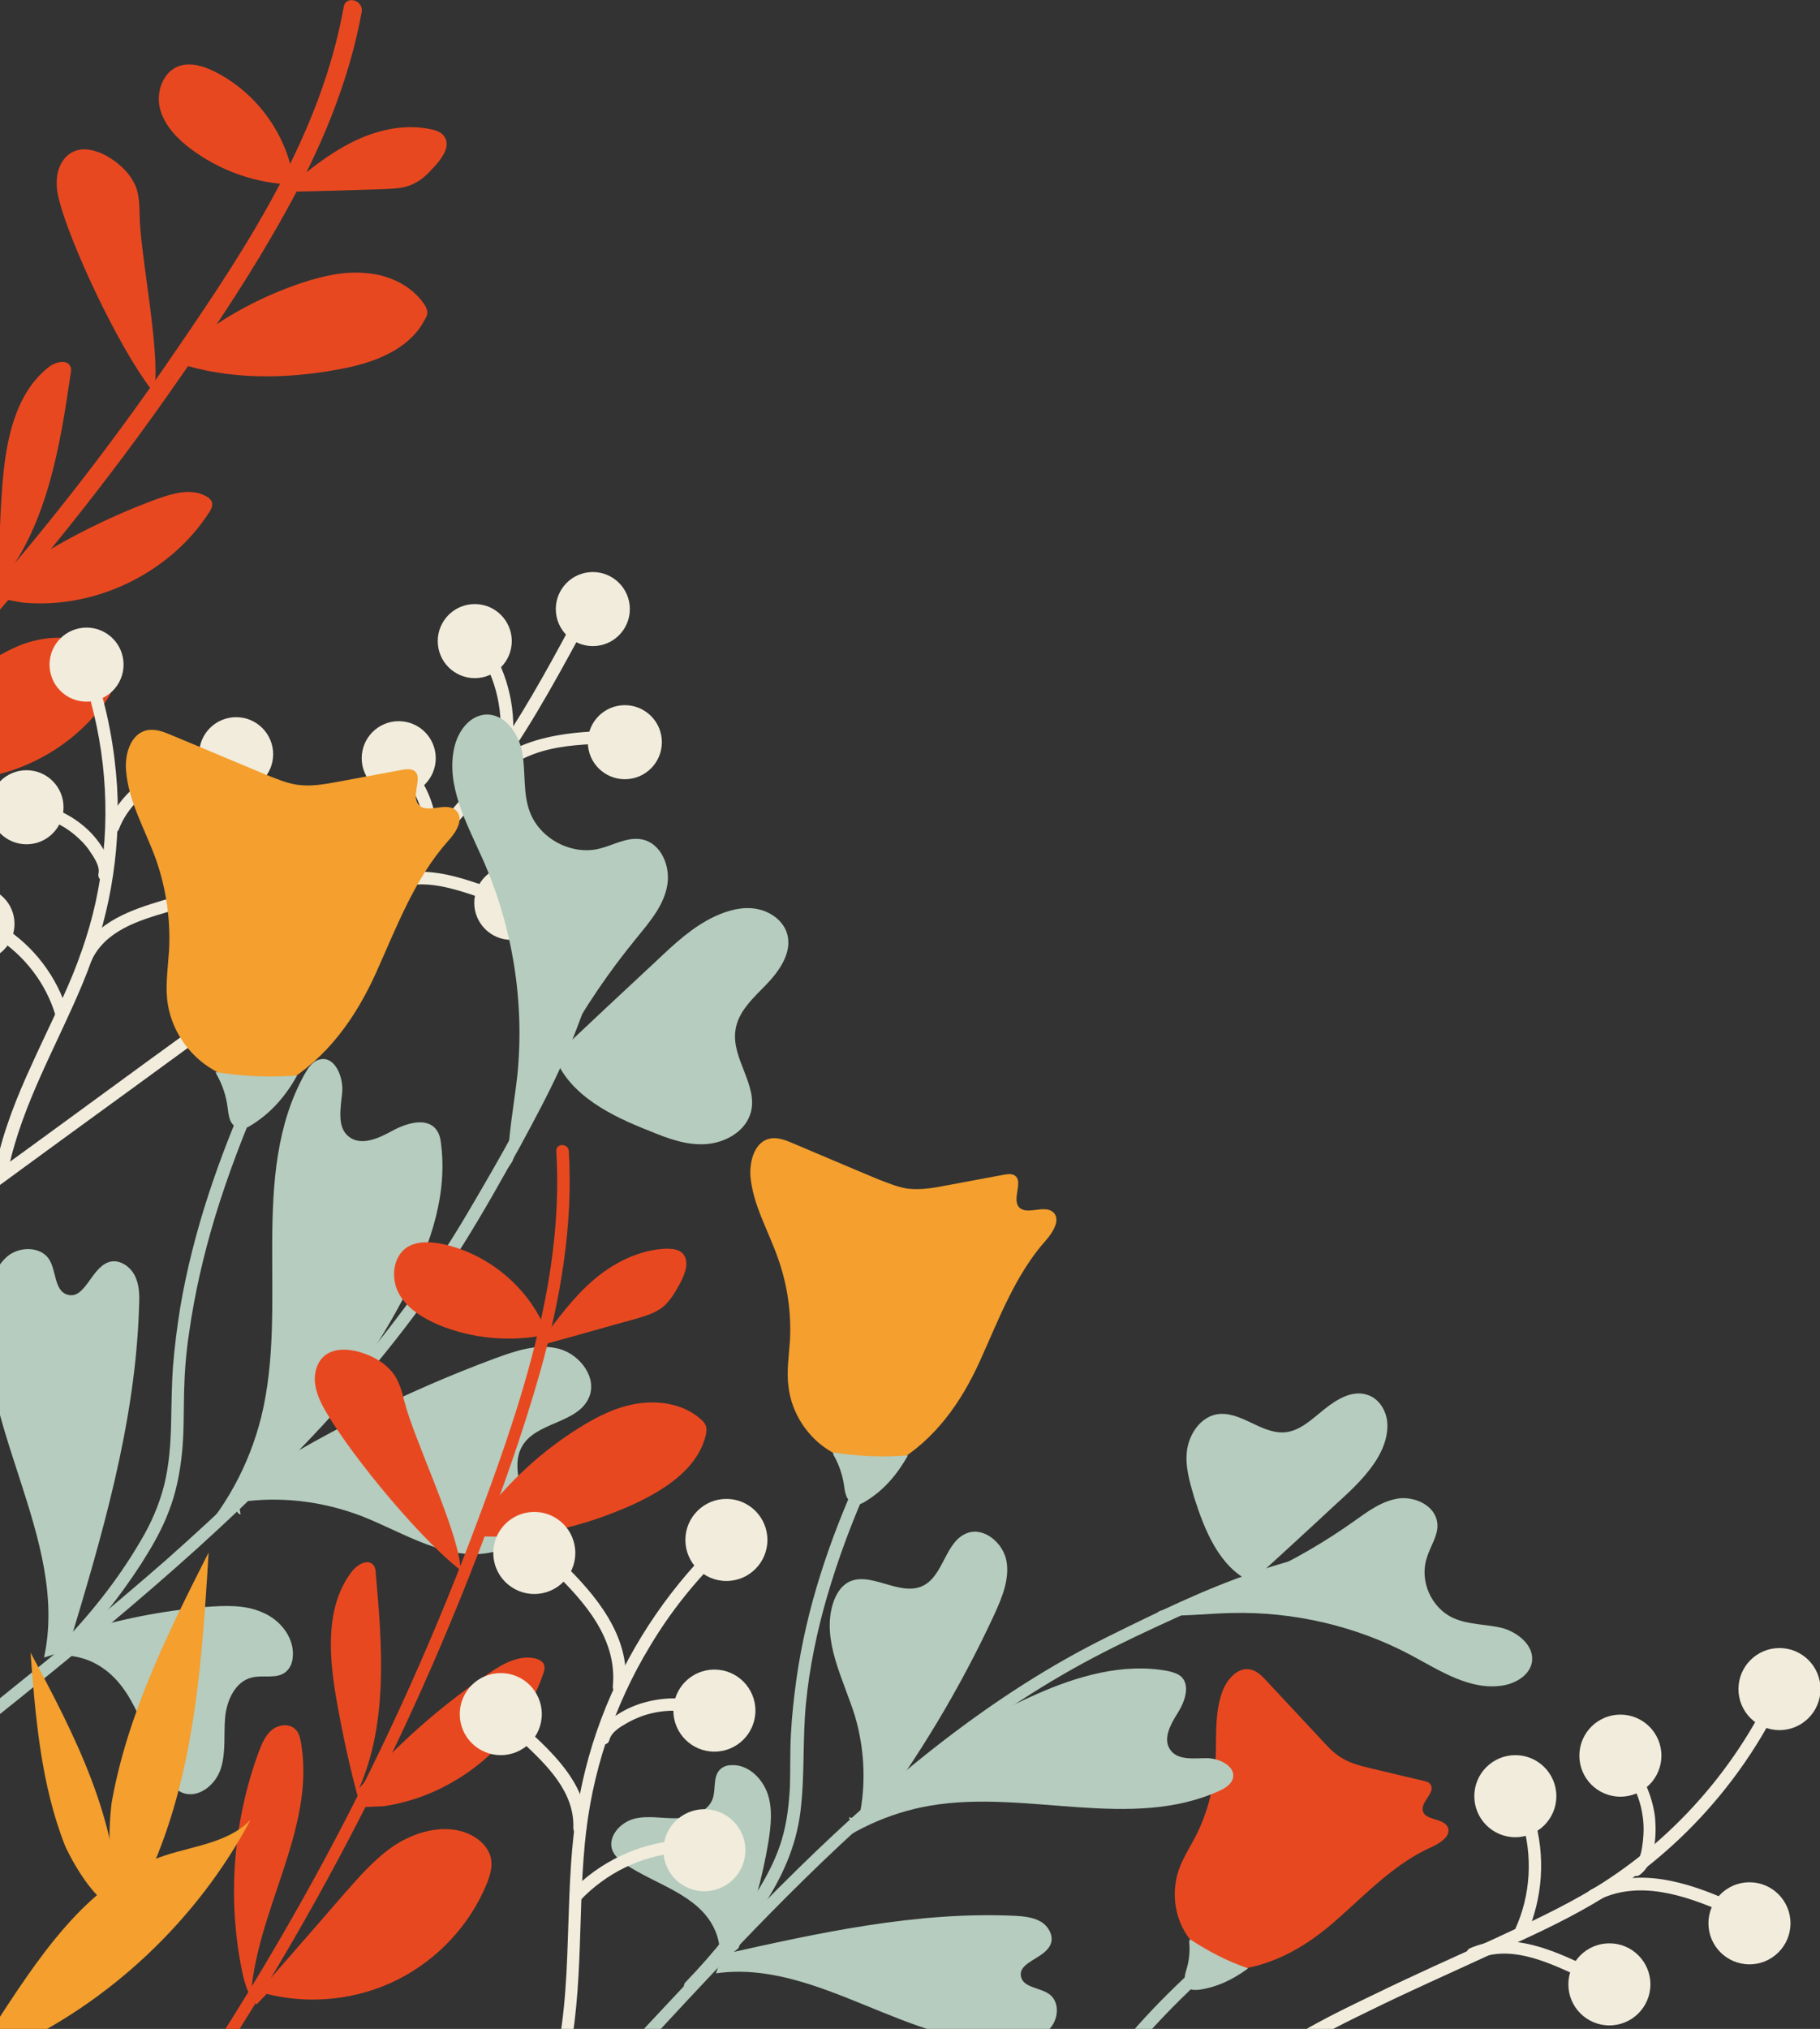 <?xml version="1.0" encoding="utf-8"?>
<!-- Generator: Adobe Illustrator 25.1.0, SVG Export Plug-In . SVG Version: 6.00 Build 0)  -->
<svg version="1.1" xmlns="http://www.w3.org/2000/svg" xmlns:xlink="http://www.w3.org/1999/xlink" x="0px" y="0px"
	 viewBox="0 0 363.8 405.4" style="enable-background:new 0 0 363.8 405.4;" xml:space="preserve">
<rect x="0" y="0" width="363.8" height="405.4" fill="#333333" stroke="none"/>
<style type="text/css">
	.st0{fill:#161413;}
	.st1{fill:#F1EADC;}
	.st2{fill:#EF7EB0;}
	.st3{fill:none;stroke:#FFFFFF;stroke-miterlimit:10;}
	.st4{fill:none;stroke:#FFFFFF;stroke-width:2;stroke-linecap:round;stroke-linejoin:round;}
	
		.st5{fill:none;stroke:#FFFFFF;stroke-width:2;stroke-linecap:round;stroke-linejoin:round;stroke-dasharray:5.3,5.3,5.3,5.3;}
	
		.st6{fill:none;stroke:#FFFFFF;stroke-width:2;stroke-linecap:round;stroke-linejoin:round;stroke-dasharray:5.3,5.3,5.3,5.3,5.3,5.3;}
	.st7{fill:#1C3B2A;}
	.st8{fill:#E84820;}
	
		.st9{fill:none;stroke:#FFFFFF;stroke-width:2;stroke-linecap:round;stroke-linejoin:round;stroke-dasharray:5.424,5.424,5.424,5.424;}
	
		.st10{fill:none;stroke:#FFFFFF;stroke-width:2;stroke-linecap:round;stroke-linejoin:round;stroke-dasharray:5.424,5.424,5.424,5.424,5.424,5.424;}
	.st11{fill:#F49F2E;}
	.st12{fill:#F1ECDC;}
	.st13{fill:#FFFFFF;}
	.st14{fill:#5577BA;}
	.st15{fill:#FFF5DC;}
	.st16{fill:none;}
	
		.st17{fill:none;stroke:#FFFFFF;stroke-width:2;stroke-linecap:round;stroke-linejoin:round;stroke-dasharray:5.406,5.406,5.406,5.406;}
	
		.st18{fill:none;stroke:#FFFFFF;stroke-width:2;stroke-linecap:round;stroke-linejoin:round;stroke-dasharray:5.406,5.406,5.406,5.406,5.406,5.406;}
	
		.st19{fill:none;stroke:#FFFFFF;stroke-width:2;stroke-linecap:round;stroke-linejoin:round;stroke-dasharray:4.583,4.583,4.583,4.583;}
	
		.st20{fill:none;stroke:#FFFFFF;stroke-width:2;stroke-linecap:round;stroke-linejoin:round;stroke-dasharray:4.583,4.583,4.583,4.583,4.583,4.583;}
	.st21{fill:#282521;}
	.st22{fill:#151313;}
	.st23{fill:#FDF4E8;}
	.st24{fill:#020203;}
	.st25{fill:#204232;}
	.st26{fill:#FDF4E8;stroke:#000000;stroke-miterlimit:10;}
	.st27{fill:none;stroke:#000000;stroke-width:0.25;stroke-miterlimit:10;}
	.st28{fill:#FDF4E8;stroke:#000000;stroke-width:0.25;stroke-miterlimit:10;}
	.st29{fill:#204730;}
	.st30{fill:#1F422B;}
	.st31{fill:#F1ECDC;stroke:#000000;stroke-width:2;stroke-miterlimit:10;}
	.st32{opacity:0.7;}
	.st33{opacity:0.6;}
	.st34{clip-path:url(#SVGID_32_);}
	.st35{fill:#B5CCBE;}
	.st36{clip-path:url(#SVGID_34_);}
	.st37{clip-path:url(#SVGID_38_);}
	.st38{clip-path:url(#SVGID_40_);}
</style>
<g id="Calque_1">
	<g>
		<defs>
			<rect id="SVGID_39_" y="0" width="363.8" height="405.4"/>
		</defs>
		<clipPath id="SVGID_2_">
			<use xlink:href="#SVGID_39_"  style="overflow:visible;"/>
		</clipPath>
		<g style="clip-path:url(#SVGID_2_);">
			<g>
				<g>
					<path class="st8" d="M-29.6,152.9c-1.3-2.1-1.3-4.7-1.2-7.1c0.6-14.8,5.4-29.5,13.7-41.8c1-1.4,2-2.9,3.6-3.6
						c1.6-0.7,3.7-0.5,4.6,0.9c0.6,0.9,0.5,2,0.5,3.1c-1.3,17.6-17.3,30.6-22.1,47.6c7.8-5.5,15.5-10.9,23.3-16.4
						c3.8-2.7,7.7-5.4,12.1-7c4.4-1.5,9.5-1.8,13.6,0.5c2.6,1.4,4.8,4.1,4.4,7.1c-0.2,1.6-1.1,3-2,4.3c-5.3,7.2-13.2,12.4-22,14.4
						c-8.7,2-18.1,0.7-26-3.6"/>
				</g>
				<g>
					<path class="st8" d="M31.6,79.5c-6.7-7.7-16.3-28-19.3-37.8c-0.6-2-1.2-4.2-0.9-6.3c0.2-2.1,1.4-4.3,3.3-5.1
						c2.1-1,4.7-0.2,6.7,0.9c2.6,1.5,4.9,3.7,5.9,6.5c0.5,1.7,0.6,3.4,0.6,5.2c0.1,7.8,4.1,26.9,3,34.6"/>
				</g>
				<g>
					<g>
						<path class="st8" d="M-39.7,163c18.9-17.7,36.6-36.7,52.8-56.9C21.2,96,29,85.6,36.3,75C43.7,64.5,50.8,53.7,57,42.5
							c7-12.5,12.7-25.9,15.3-40.1c0.4-2.4-3.2-3.4-3.6-1c-4.5,25.2-18.9,47.3-33.1,68C21.2,90.6,5.3,110.7-12,129.6
							c-9.7,10.6-19.9,20.9-30.4,30.7C-44.1,162-41.5,164.6-39.7,163L-39.7,163z"/>
					</g>
				</g>
				<g>
					<path class="st8" d="M38.7,68.1c6.5-5.1,13.9-9,21.7-11.6c4.2-1.4,8.7-2.4,13.1-1.9c4.4,0.4,8.8,2.5,11.3,6.2
						c0.3,0.4,0.5,0.9,0.6,1.4c0.1,0.6-0.2,1.2-0.5,1.7c-3.2,6.1-10.4,8.7-17.2,9.9c-10.7,2-21.9,2.1-32.3-1.3"/>
				</g>
				<g>
					<path class="st8" d="M57.3,37.7c4.1-3.5,8.3-6.9,13.1-9.3c4.8-2.4,10.3-3.7,15.6-2.6c1.1,0.2,2.3,0.6,2.9,1.6
						c1.1,1.8-0.4,4-1.8,5.6c-1.3,1.4-2.6,2.9-4.4,3.7c-1.9,1-4.2,1-6.3,1.1c-6.1,0.2-12.2,0.4-18.2,0.5"/>
				</g>
				<g>
					<path class="st8" d="M58.4,34.4c-1.8-8.6-7.7-16.2-15.5-20.1c-2.2-1.1-4.8-1.9-7.1-1.1c-3.2,1.1-4.7,5.2-3.8,8.6
						c0.9,3.3,3.4,5.9,6.2,8c5.9,4.4,13.1,6.9,20.5,7.1"/>
				</g>
				<g>
					<path class="st8" d="M0,119.6c-0.3-7.7-0.1-15.3,0.5-23C1.2,88,3,78.6,9.8,73.3c1.3-1,3.7-1.6,4.3,0c0.2,0.5,0.1,1,0,1.5
						C12,89.2,9.5,104.3,0.7,115.8c9.5-6.7,19.8-12.1,30.7-16.1c3.1-1.1,6.7-2.2,9.7-0.6c0.6,0.3,1.2,0.8,1.3,1.4
						c0.1,0.7-0.2,1.3-0.6,1.9C34,114.5,19,121.8,4.5,120.4"/>
				</g>
			</g>
			<g>
				<g>
					<path class="st12" d="M-1,237.5c18.1-13.3,36.4-26.4,54.4-39.8c16.1-11.9,31.8-24.6,44-40.6c7.3-9.5,13.1-20.1,18.8-30.6
						c0.8-1.4-1.4-2.7-2.2-1.3c-5,9.3-10.1,18.5-16.2,27.1c-5.8,8.2-12.7,15.6-20.1,22.4c-15.2,14-32.4,25.8-49.1,38
						c-10.3,7.5-20.6,15.1-31,22.6C-3.6,236.3-2.3,238.5-1,237.5L-1,237.5z"/>
				</g>
			</g>
			<g>
				<g>
					<path class="st12" d="M1.7,233.5c2.8-13,9.6-24.5,14.7-36.7c5.3-12.6,7.8-26,7-39.7c-0.5-7.6-1.9-15.2-4.3-22.4
						c-0.5-1.5-2.9-0.9-2.4,0.7c4.3,12.8,5.5,26.7,3.3,40.1c-1,6.6-2.9,12.9-5.4,19.1c-2.5,6.1-5.5,12-8.2,18
						c-3,6.5-5.7,13.2-7.2,20.3C-1.1,234.4,1.3,235,1.7,233.5L1.7,233.5z"/>
				</g>
			</g>
			<g>
				<g>
					<path class="st12" d="M13.5,202.2c-2.1-7.1-6.8-13.2-13-17.1c-1.4-0.9-2.6,1.3-1.3,2.2c5.7,3.6,10,9.2,11.9,15.6
						C11.6,204.4,14,203.7,13.5,202.2L13.5,202.2z"/>
				</g>
			</g>
			<g>
				<g>
					<path class="st12" d="M18.3,191.9c2.8-6,9.5-8,15.3-9.7c1.5-0.4,0.9-2.9-0.7-2.4c-6.4,1.9-13.8,4.3-16.8,10.9
						C15.4,192.1,17.6,193.4,18.3,191.9L18.3,191.9z"/>
				</g>
			</g>
			<g>
				<g>
					<path class="st12" d="M23.8,165.6c3-7.7,11.4-11.1,18.8-13.3c1.5-0.5,0.9-2.9-0.7-2.4c-8.3,2.5-17.1,6.4-20.5,15
						C20.9,166.4,23.3,167.1,23.8,165.6L23.8,165.6z"/>
				</g>
			</g>
			<g>
				<g>
					<path class="st12" d="M22.1,175.2c0.5-2.1-0.5-4.1-1.6-5.8c-1-1.6-2.2-3-3.6-4.2c-2.8-2.4-6.3-4.1-10-4.6c0,0.8,0,1.6,0,2.4
						c0.3-0.1,0.5-0.2,0.8-0.3c0.6-0.3,1.1-0.8,0.9-1.5c-0.2-0.6-0.9-1.1-1.5-0.9c-0.3,0.1-0.5,0.2-0.8,0.3
						c-0.5,0.2-0.9,0.6-0.9,1.2c0,0.5,0.4,1.1,0.9,1.2c3.1,0.4,6.1,1.7,8.5,3.7c1.2,1,2.3,2.1,3.1,3.3c0.8,1.2,2.1,3,1.8,4.5
						C19.3,176.1,21.7,176.8,22.1,175.2L22.1,175.2z"/>
				</g>
			</g>
			<circle class="st12" cx="-4.5" cy="184.6" r="7.4"/>
			<g>
				<g>
					<path class="st12" d="M101.8,152.3c1.7-7.2,0.7-14.8-2.8-21.4c-0.8-1.4-2.9-0.2-2.2,1.3c3.2,5.9,4.1,12.9,2.5,19.4
						C99,153.2,101.4,153.9,101.8,152.3L101.8,152.3z"/>
				</g>
			</g>
			<circle class="st12" cx="94.9" cy="128.1" r="7.4"/>
			<g>
				<g>
					<path class="st12" d="M77.8,178.3c5.7-3.2,12.4-0.9,18.1,1c1.5,0.5,2.2-1.9,0.7-2.4c-6.4-2.2-13.7-4.4-20-0.8
						C75.2,176.9,76.4,179.1,77.8,178.3L77.8,178.3z"/>
				</g>
			</g>
			<circle class="st12" cx="102.2" cy="180.4" r="7.4"/>
			<circle class="st12" cx="5.3" cy="161.3" r="7.4"/>
			<g>
				<g>
					<path class="st12" d="M84.5,171.9c5.4-6,1.4-14.9-3.3-20.1c-0.4,0.7-0.8,1.4-1.2,2.1c0.3,0.1,0.5,0.2,0.8,0.3
						c1.5,0.5,2.2-1.9,0.7-2.4c-0.3-0.1-0.5-0.2-0.8-0.3c-1.3-0.4-2,1.2-1.2,2.1c3.6,4.1,7.6,11.7,3.3,16.6
						C81.6,171.4,83.4,173.1,84.5,171.9L84.5,171.9z"/>
				</g>
			</g>
			<circle class="st12" cx="79.7" cy="151.5" r="7.4"/>
			<circle class="st12" cx="47.2" cy="150.7" r="7.4"/>
			<g>
				<g>
					<path class="st12" d="M97.4,157.1c2.2-3,5.8-5.1,9.2-6.4c4.3-1.6,8.8-1.9,13.4-2.1c1.6-0.1,1.6-2.6,0-2.5c-9,0.3-19,2-24.7,9.7
						C94.3,157.1,96.5,158.4,97.4,157.1L97.4,157.1z"/>
				</g>
			</g>
			<circle class="st12" cx="124.9" cy="148.3" r="7.4"/>
			<circle class="st12" cx="17.3" cy="132.8" r="7.4"/>
			<circle class="st12" cx="118.5" cy="121.7" r="7.4"/>
			<g>
				<path class="st11" d="M56.8,216.5c8.6-5.1,14.3-13.1,18.4-22.2c4.1-9.1,7.7-18.8,14.4-26.3c1.6-1.7,3.3-4.5,1.5-6.1
					c-2-1.8-5.9,0.9-7.5-1.2c-1.5-2,1.2-5.7-1-6.8c-0.6-0.3-1.4-0.2-2.1-0.1c-4.3,0.8-8.6,1.6-12.9,2.4c-2.7,0.5-5.5,1-8.2,0.6
					c-2.1-0.3-4.2-1.2-6.2-2c-6.3-2.6-12.6-5.3-18.9-7.9c-1.6-0.7-3.2-1.3-4.9-1c-3.3,0.7-4.5,4.8-4.2,8.1c0.5,6.3,3.9,11.9,6,17.8
					c2,5.7,2.9,11.9,2.6,17.9c-0.2,3.3-0.7,6.6-0.4,9.9c0.6,5.9,4.2,11.3,9.3,14.2s4,4.9,9.3,2.4"/>
			</g>
			<g>
				<g>
					<path class="st35" d="M13.1,331.3c5.6-5.7,10.7-12,15.1-18.8c2.1-3.3,4.1-6.7,5.5-10.4c1.5-3.8,2.3-7.9,2.7-12
						c0.4-4,0.3-8.1,0.4-12.1c0.1-3.9,0.4-7.8,1-11.7c1.1-7.8,2.9-15.6,5.2-23.2c2.6-8.5,5.8-16.9,9.4-25c0.7-1.5-1.5-2.7-2.2-1.3
						C43.8,231.1,38.6,246,36,261.4c-0.6,3.8-1.1,7.6-1.4,11.4c-0.3,3.9-0.3,7.8-0.4,11.7c-0.1,4.1-0.4,8.3-1.4,12.3
						c-1,3.9-2.6,7.6-4.7,11.1c-4.6,7.9-10.4,15.1-16.7,21.5C10.2,330.7,12,332.4,13.1,331.3L13.1,331.3z"/>
				</g>
			</g>
			<g>
				<g>
					<path class="st35" d="M-5.4,346.8c12.2-9.7,24.3-19.5,36.1-29.7c11.8-10.2,23.1-20.8,33.7-32.2c10.4-11.3,20.1-23.4,28.3-36.4
						c4-6.4,7.7-13,11.3-19.5c2.7-5,5.4-10,7.8-15.2c4.9-10.6,8.2-21.8,11.4-33.1c0.5-1.9,1.1-3.8,1.6-5.7c0.4-1.6-2-2.2-2.4-0.7
						c-3.3,11.8-6.5,23.7-11.4,35c-4.9,11.4-11.2,22.3-17.5,33c-7.8,13.3-17.2,25.6-27.4,37.1c-10.3,11.5-21.4,22.1-32.9,32.3
						C21.4,322,9.4,331.8-2.7,341.5c-1.5,1.2-3,2.4-4.5,3.6C-8.5,346.1-6.7,347.8-5.4,346.8L-5.4,346.8z"/>
				</g>
			</g>
			<g>
				<path class="st35" d="M8.8,331.2c5.2-23.9-14.4-47.4-11.2-71.6c0.4-3.1,1.4-6.4,3.8-8.5s6.7-2.1,8.4,0.5c1.5,2.3,1,6.3,3.7,7.1
					c3.5,1,4.7-5.3,8.2-6.5c2-0.7,4.2,0.7,5.2,2.6c1,1.9,1,4.1,0.9,6.2c-0.7,23.5-7.5,46.2-14.3,68.7"/>
			</g>
			<g>
				<path class="st35" d="M38,308.9c6.9-7.1,11.8-16.1,14.2-25.7c5.6-22.6-2.6-48.2,8.7-68.6c0.7-1.2,1.6-2.6,3-2.9
					c3-0.8,4.8,3.5,4.5,6.6c-0.3,3.1-1.1,6.9,1.3,8.8c2.5,2,6.1,0.3,8.8-1.2c2.8-1.5,6.8-2.7,8.7-0.2c0.7,0.9,0.9,2.1,1,3.2
					c1.3,10.8-2.8,21.5-7.9,31.1c-6,11.3-13.7,21.8-22.7,31"/>
			</g>
			<g>
				<path class="st35" d="M101.5,233.4c0-6.2,1.2-12.3,1.9-18.4c1.5-14.7-0.9-29.8-6.9-43.3c-3.2-7.2-7.4-14.7-5.7-22.3
					c0.7-3.1,2.8-6.2,6-6.6c4-0.4,6.9,3.7,7.6,7.6s0.1,8.1,1.5,11.8c2,5.4,8.3,8.7,13.8,7.4c2.9-0.7,5.6-2.4,8.5-1.9
					c4,0.7,6,5.6,5.1,9.6c-0.8,3.9-3.6,7.1-6.2,10.3c-10.8,13.2-19.2,28.3-24.7,44.5"/>
			</g>
			<g>
				<path class="st35" d="M110.6,211.3c6.8-6.4,13.6-12.8,20.5-19.2c3.6-3.4,7.3-6.9,11.8-9c2.6-1.2,5.5-2,8.3-1.5s5.5,2.4,6.2,5.2
					c0.9,3.6-1.6,7.2-4.2,9.9c-2.6,2.7-5.7,5.4-6.2,9.2c-0.8,5.6,4.5,10.9,3.1,16.3c-1,3.8-5,6.1-8.9,6.4c-3.9,0.3-7.7-1.1-11.3-2.6
					c-7.7-3-16-7.1-19-14.8"/>
			</g>
			<g>
				<path class="st35" d="M15.1,326.3c8.4-2.7,17.1-4.4,25.9-5.2c3.9-0.3,8-0.5,11.5,1.1c3.6,1.5,6.5,5.2,6,9.1
					c-0.1,1-0.5,2-1.3,2.7c-1.8,1.6-4.6,0.6-6.9,1.2c-3.3,0.8-5,4.6-5.3,8c-0.3,3.4,0.2,7-0.9,10.3s-4.7,6.1-7.9,4.6
					c-1.4-0.7-2.3-2-3.1-3.3c-4.3-7.7-5.9-17.7-13.5-22.1c-2.5-1.5-5.5-2.1-8.3-1.9"/>
			</g>
			<g>
				<path class="st35" d="M43.3,214.7c1.2,2.1,1.9,4.3,2.2,6.6c0.1,0.8,0.2,1.7,0.5,2.5c0.3,0.8,1.1,1.6,1.9,1.7
					c0.8,0.2,1.5-0.2,2.2-0.6c4.1-2.5,7-5.9,9.3-10c-5.5,0.4-10.7,0.2-16.3-0.7"/>
			</g>
			<g>
				<path class="st35" d="M47.2,297.4c16.3-10.5,33.7-19.3,51.8-26c4.1-1.5,8.5-3,12.7-1.9c4.2,1.1,7.8,5.8,6,9.8
					c-2.3,5.2-10.7,4.8-13.4,9.8c-3,5.4,3,13-0.6,18c-1.2,1.6-3.1,2.5-5.1,3c-9.1,2.1-17.7-3.8-26.4-7.2c-7.1-2.7-14.8-3.8-22.4-3
					c-0.8,0.1-1.6,0.2-2.2,0.8s-0.3,1.8,0.5,1.9"/>
			</g>
			<g>
				<path class="st11" d="M179,292.3c7.9-4.7,13.1-12,16.9-20.4c3.8-8.4,7.1-17.3,13.2-24.1c1.4-1.6,3-4.2,1.4-5.6
					c-1.8-1.6-5.4,0.8-6.9-1.1c-1.3-1.8,1.1-5.2-0.9-6.3c-0.6-0.3-1.3-0.2-1.9-0.1c-3.9,0.7-7.9,1.5-11.8,2.2
					c-2.5,0.5-5.1,0.9-7.6,0.6c-2-0.3-3.8-1.1-5.7-1.8c-5.8-2.4-11.6-4.9-17.3-7.3c-1.4-0.6-3-1.2-4.5-0.9c-3,0.6-4.1,4.4-3.9,7.5
					c0.5,5.8,3.6,10.9,5.5,16.4c1.9,5.3,2.7,10.9,2.4,16.5c-0.2,3-0.7,6.1-0.3,9.1c0.6,5.4,3.9,10.4,8.6,13.1s3.6,4.5,8.5,2.2"/>
			</g>
			<g>
				<g>
					<path class="st35" d="M138.9,397.8c4.9-5,9.4-10.5,13.3-16.4c4-6,6.9-12.2,7.8-19.4c0.9-7.2,0.4-14.4,1.1-21.6
						c0.7-7.2,2.2-14.4,4.2-21.3c2.3-7.9,5.2-15.6,8.6-23.1c0.7-1.5-1.5-2.7-2.2-1.3c-5.9,13-10.5,26.6-12.5,40.8
						c-0.5,3.6-0.9,7.2-1.1,10.9c-0.2,3.5-0.1,7.1-0.2,10.6c-0.2,3.6-0.6,7.1-1.6,10.5c-1,3.4-2.6,6.6-4.4,9.6
						c-4.2,6.9-9.3,13.2-14.9,19C136,397.2,137.8,399,138.9,397.8L138.9,397.8z"/>
				</g>
			</g>
			<g>
				<path class="st35" d="M166.6,290.7c1.1,1.9,1.8,4,2.1,6c0.1,0.8,0.2,1.5,0.5,2.3c0.3,0.7,1,1.4,1.8,1.6c0.7,0.1,1.4-0.2,2-0.6
					c3.8-2.3,6.4-5.5,8.5-9.2c-5,0.4-9.8,0.2-15-0.6"/>
			</g>
			<g>
				<path class="st8" d="M246.9,393.6c7.9-0.9,14.6-4.9,20.5-10.2c6-5.3,11.6-11.2,18.9-14.4c1.7-0.8,3.8-2.2,3.1-3.9
					c-0.9-1.9-4.6-1.3-5-3.3c-0.4-1.9,2.7-3.7,1.5-5.3c-0.3-0.4-0.9-0.6-1.5-0.7c-3.4-0.8-6.8-1.6-10.1-2.4c-2.1-0.5-4.3-1-6.2-2.2
					c-1.5-0.9-2.7-2.2-3.8-3.4c-3.7-4-7.4-7.9-11.1-11.9c-0.9-1-1.9-2-3.2-2.3c-2.6-0.6-4.8,2-5.7,4.5c-1.7,4.7-1,9.9-1.4,14.9
					c-0.4,4.8-1.7,9.6-3.9,13.9c-1.2,2.3-2.7,4.6-3.5,7.1c-1.4,4.5-0.6,9.6,2.2,13.3s1.3,4.8,6,4.7"/>
			</g>
			<g>
				<g>
					<path class="st35" d="M178.1,462.3c6.2-2.4,12.1-5.5,17.6-9.1c5.3-3.5,9.6-7.7,12.7-13.3c3-5.3,5.1-11,8.3-16.3
						c3.1-5.2,6.7-10.2,10.6-14.8c4.5-5.3,9.4-10.2,14.5-14.8c1.2-1.1-0.6-2.8-1.8-1.8c-8.9,8-17.1,16.8-23.6,26.9
						c-3.3,5.1-5.8,10.6-8.5,16.1c-2.7,5.6-6.2,10.5-11.3,14.2c-5.9,4.3-12.6,7.8-19.4,10.5C176,460.5,176.6,462.9,178.1,462.3
						L178.1,462.3z"/>
				</g>
			</g>
			<g>
				<path class="st35" d="M237.7,387.9c0.2,1.9,0,3.8-0.5,5.5c-0.2,0.6-0.4,1.3-0.4,2c0,0.7,0.3,1.5,0.9,1.9
					c0.5,0.4,1.2,0.3,1.8,0.3c3.8-0.5,7-2.1,10-4.3c-4.1-1.4-7.8-3.3-11.6-5.8"/>
			</g>
			<g>
				<g>
					<path class="st35" d="M130.7,406.9c17.6-19,35.4-38.1,55.7-54.3c10.1-8.1,20.8-15.4,32.2-21.4c5.5-2.9,11.1-5.5,16.8-8.1
						c4.4-2,8.7-3.9,13.2-5.6c10.6-3.9,21.8-6.2,32.9-8.4c1.6-0.3,0.9-2.7-0.7-2.4c-10.2,2-20.4,4.1-30.2,7.5
						c-10,3.4-19.6,8.1-29.1,12.8c-23.3,11.5-43.5,28.3-62,46.4c-10.5,10.3-20.6,21.1-30.6,31.8C127.8,406.3,129.6,408,130.7,406.9
						L130.7,406.9z"/>
				</g>
			</g>
			<g>
				<path class="st35" d="M143.1,394.3c20.3-2.9,38.8,15,59.3,13.8c2.7-0.2,5.5-0.7,7.3-2.6c1.9-1.9,2.2-5.4,0.1-7
					c-1.9-1.4-5.2-1.3-5.7-3.5c-0.7-3,4.7-3.6,5.9-6.5c0.7-1.6-0.4-3.6-1.9-4.5c-1.5-0.9-3.4-1.1-5.2-1.2
					c-19.7-0.9-39.2,3.4-58.4,7.7"/>
			</g>
			<g>
				<path class="st35" d="M163.5,371.1c6.4-5.3,14.2-8.9,22.4-10.3c19.2-3.3,40.2,5.1,57.9-3c1.1-0.5,2.2-1.2,2.6-2.3
					c0.8-2.5-2.6-4.2-5.2-4.2s-5.8,0.5-7.3-1.7c-1.5-2.2,0.1-5.1,1.5-7.3c1.4-2.2,2.6-5.5,0.7-7.3c-0.7-0.6-1.7-0.9-2.6-1.1
					c-8.9-1.7-18.2,1-26.5,4.7c-9.9,4.4-19.1,10.1-27.4,17"/>
			</g>
			<g>
				<path class="st35" d="M230.7,322.7c5.2,0.4,10.3-0.3,15.5-0.4c12.4-0.3,24.9,2.6,35.8,8.4c5.8,3.1,11.8,7.1,18.3,6.1
					c2.6-0.4,5.4-2,5.9-4.6c0.6-3.3-2.7-6-5.9-6.9c-3.2-0.8-6.7-0.6-9.8-2c-4.4-2-6.8-7.4-5.3-12c0.7-2.4,2.4-4.6,2.1-7
					c-0.4-3.4-4.3-5.3-7.7-4.9c-3.4,0.5-6.2,2.6-9,4.6c-11.7,8.3-24.9,14.4-38.8,17.9"/>
			</g>
			<g>
				<path class="st35" d="M249.8,316.4c5.8-5.3,11.6-10.6,17.4-16c3.1-2.8,6.2-5.7,8.3-9.3c1.2-2.1,2-4.5,1.8-6.9
					c-0.2-2.4-1.7-4.8-4-5.5c-3-1-6.1,0.9-8.6,2.9s-4.9,4.4-8,4.6c-4.7,0.3-8.8-4.4-13.5-3.6c-3.2,0.6-5.4,3.8-5.9,7
					c-0.5,3.2,0.5,6.5,1.4,9.6c2.1,6.6,5,13.8,11.2,16.8"/>
			</g>
			<g>
				<path class="st35" d="M147.6,389.3c2.8-6.9,4.8-14,6-21.3c0.5-3.2,0.9-6.6-0.2-9.7c-1.1-3.1-4-5.8-7.2-5.6
					c-0.9,0-1.7,0.3-2.3,0.9c-1.4,1.4-0.8,3.8-1.4,5.7c-0.9,2.7-4.2,3.9-7.1,4s-5.8-0.6-8.6,0.1c-2.8,0.7-5.4,3.6-4.4,6.3
					c0.5,1.2,1.5,2.1,2.6,2.8c6.1,4.1,14.4,6,17.7,12.7c1.1,2.2,1.4,4.7,1.1,7.1"/>
			</g>
			<g>
				<path class="st35" d="M173.8,364.2c9.8-13,18.2-27,25-41.7c1.5-3.3,3-6.9,2.4-10.5c-0.6-3.6-4.4-6.9-7.8-5.7
					c-4.5,1.6-4.7,8.6-9,10.6c-4.7,2.2-10.7-3.3-15.1-0.6c-1.4,0.9-2.3,2.5-2.8,4.1c-2.3,7.4,2.1,15.1,4.4,22.5
					c1.8,6.1,2.2,12.7,1.1,18.9c-0.1,0.7-0.3,1.4-0.8,1.8s-1.5,0.1-1.5-0.5"/>
			</g>
			<g>
				<g>
					<path class="st8" d="M51.3,400.5c-1.7-1.7-2.4-4.2-2.9-6.6c-3-14.5-1.8-29.9,3.3-43.8c0.6-1.6,1.3-3.3,2.6-4.4
						c1.3-1.1,3.5-1.4,4.7-0.2c0.8,0.7,1,1.8,1.2,2.9c2.9,17.4-9.4,33.9-10.1,51.5c6.2-7.2,12.5-14.3,18.7-21.5
						c3.1-3.5,6.2-7.1,10.1-9.7c3.9-2.5,8.8-4,13.3-2.8c2.9,0.8,5.6,2.9,6,5.8c0.2,1.6-0.3,3.2-0.9,4.7c-3.4,8.3-9.9,15.2-17.9,19.2
						s-17.5,5-26.1,2.8"/>
				</g>
				<g>
					<path class="st8" d="M93.2,314.6c-8.3-5.9-22.6-23.3-27.8-32.1c-1.1-1.8-2.1-3.8-2.4-5.9c-0.3-2.1,0.3-4.5,2-5.8
						c1.8-1.4,4.5-1.3,6.7-0.7c2.9,0.8,5.7,2.4,7.3,4.9c0.9,1.5,1.4,3.2,1.8,4.9c1.9,7.6,10.4,25.1,11.2,32.9"/>
				</g>
				<g>
					<g>
						<path class="st8" d="M43.4,412.4c13.9-21.3,26.3-43.6,37.1-66.6c5.4-11.5,10.4-23.3,15-35.2c4.6-12,9-24.2,12.5-36.6
							c4-14.3,6.6-29.1,5.7-44c-0.1-1.6-2.6-1.6-2.5,0c0.8,13.2-1.1,26.4-4.4,39.2c-3.2,12.6-7.6,24.8-12.2,37
							c-8.9,23.6-19.4,46.5-31.5,68.6c-6.8,12.4-14.1,24.6-21.8,36.5C40.4,412.5,42.5,413.7,43.4,412.4L43.4,412.4z"/>
					</g>
				</g>
				<g>
					<path class="st8" d="M97.3,301.9c5.1-6.5,11.3-12.1,18.3-16.5c3.8-2.4,7.8-4.4,12.2-5c4.4-0.6,9.2,0.3,12.4,3.3
						c0.4,0.3,0.7,0.7,0.9,1.2c0.2,0.6,0.1,1.2,0,1.8c-1.6,6.7-8.1,10.9-14.3,13.8c-9.9,4.5-20.8,7.2-31.7,6.4"/>
				</g>
				<g>
					<path class="st8" d="M108.2,267.9c3.2-4.3,6.4-8.7,10.5-12.2c4.1-3.5,9.2-6,14.5-6.2c1.1,0,2.4,0.1,3.2,0.9
						c1.5,1.5,0.6,4-0.4,5.9c-0.9,1.7-1.9,3.4-3.3,4.7c-1.7,1.4-3.8,2-5.9,2.6c-5.9,1.6-11.7,3.3-17.6,4.9"/>
				</g>
				<g>
					<path class="st8" d="M108.5,264.4c-3.8-7.9-11.3-13.9-19.9-15.8c-2.4-0.5-5.1-0.7-7.2,0.6c-2.9,1.9-3.3,6.2-1.7,9.2
						c1.6,3,4.7,4.9,7.9,6.3c6.8,2.8,14.4,3.5,21.6,2"/>
				</g>
				<g>
					<path class="st8" d="M72.1,361.1c-2.1-7.4-3.7-14.9-5-22.4c-1.4-8.5-2-18.1,3.4-24.9c1.1-1.3,3.2-2.4,4.2-1
						c0.3,0.4,0.4,1,0.4,1.5c1.3,14.5,2.5,29.7-3.3,43c7.6-8.8,16.4-16.5,26-23c2.8-1.9,6-3.7,9.3-2.9c0.6,0.2,1.3,0.5,1.6,1.1
						c0.3,0.6,0.1,1.3-0.1,1.9c-4.7,13.8-17.5,24.4-31.9,26.5"/>
				</g>
			</g>
			<g>
				<g>
					<path class="st12" d="M254.2,413c5.9-4.5,12.7-7.9,19.3-11.1c8.1-4,16.3-7.6,24.5-11.4c6.9-3.1,13.8-6.2,20.3-10
						c8.4-4.9,16.1-11.2,22.6-18.4c7.5-8.3,13.5-17.8,17.7-28.2c0.6-1.5-1.8-2.1-2.4-0.7c-7.5,18.2-20.8,33.9-37.6,44.1
						c-6.3,3.8-13,6.9-19.7,10c-8.1,3.7-16.2,7.3-24.2,11.2c-7.5,3.6-15.2,7.3-21.8,12.3C251.6,411.8,252.9,414,254.2,413L254.2,413
						z"/>
				</g>
			</g>
			<g>
				<g>
					<path class="st12" d="M305.1,386.7c3.3-7.4,3.9-15.9,1.5-23.7c-0.5-1.5-2.9-0.9-2.4,0.7c2.2,7.1,1.8,14.9-1.3,21.7
						C302.3,386.8,304.5,388.1,305.1,386.7L305.1,386.7z"/>
				</g>
			</g>
			<g>
				<g>
					<path class="st12" d="M295.1,391.5c6.5-2.9,13.7,0.3,19.6,3c1.5,0.7,2.7-1.5,1.3-2.2c-6.9-3.2-14.7-6.3-22.2-3
						C292.4,390,293.6,392.2,295.1,391.5L295.1,391.5z"/>
				</g>
			</g>
			<g>
				<g>
					<path class="st12" d="M319.2,379.8c8.2-4.3,17.6-1.1,25.4,2.3c1.5,0.6,2.7-1.5,1.3-2.2c-8.7-3.9-18.9-7.1-27.9-2.3
						C316.5,378.4,317.8,380.5,319.2,379.8L319.2,379.8z"/>
				</g>
			</g>
			<g>
				<g>
					<path class="st12" d="M327.8,374.6c1.7-1.3,2.4-3.2,2.8-5.3c0.4-2.1,0.4-4.3,0.2-6.4c-0.6-4.3-2.4-8.3-5.2-11.6
						c-0.4,0.7-0.8,1.4-1.2,2.1c0.3,0.1,0.6,0.2,0.9,0.3c1.5,0.5,2.2-1.9,0.7-2.4c-0.3-0.1-0.6-0.2-0.9-0.3c-1.3-0.4-2,1.2-1.2,2.1
						c2.3,2.7,3.9,6,4.4,9.5c0.3,1.7,0.3,3.5,0.1,5.3c-0.2,1.5-0.4,3.7-1.7,4.6C325.2,373.4,326.5,375.6,327.8,374.6L327.8,374.6z"
						/>
				</g>
			</g>
			<circle class="st12" cx="302.9" cy="358.9" r="8.2"/>
			<circle class="st12" cx="321.7" cy="396.5" r="8.2"/>
			<circle class="st12" cx="323.9" cy="350.8" r="8.2"/>
			<circle class="st12" cx="349.7" cy="384.3" r="8.2"/>
			<circle class="st12" cx="355.7" cy="337.5" r="8.2"/>
			<g>
				<g>
					<path class="st12" d="M116,379.7c5.1-5.4,12.2-8.9,19.6-9.5c1.6-0.1,1.6-2.6,0-2.5c-8.1,0.7-15.7,4.3-21.4,10.2
						C113.2,379.1,114.9,380.9,116,379.7L116,379.7z"/>
				</g>
			</g>
			<g>
				<g>
					<path class="st12" d="M117.2,365.3c0.3-8-5.6-14-11.1-19.1c-1.2-1.1-2.9,0.7-1.8,1.8c4.9,4.6,10.6,10,10.3,17.3
						C114.7,367,117.2,367,117.2,365.3L117.2,365.3z"/>
				</g>
			</g>
			<g>
				<g>
					<path class="st12" d="M125,336.9c1-10-5.9-18.2-12.6-24.7c-1.2-1.1-2.9,0.6-1.8,1.8c6.3,6.1,12.8,13.5,11.9,22.9
						C122.3,338.5,124.8,338.5,125,336.9L125,336.9z"/>
				</g>
			</g>
			<g>
				<g>
					<path class="st12" d="M121.8,347.7c0.4-1.6,2.1-2.6,3.5-3.4c1.6-0.9,3.3-1.6,5.1-2c3.5-0.8,7.2-0.6,10.6,0.6
						c1.3,0.4,2-1.2,1.2-2.1c-0.2-0.2-0.4-0.5-0.6-0.7c-1.1-1.2-2.8,0.6-1.8,1.8c0.2,0.2,0.4,0.5,0.6,0.7c0.4-0.7,0.8-1.4,1.2-2.1
						c-4-1.4-8.4-1.5-12.5-0.4c-2,0.5-4,1.4-5.7,2.5c-1.7,1.1-3.4,2.4-4,4.5C119,348.6,121.4,349.2,121.8,347.7L121.8,347.7z"/>
				</g>
			</g>
			<circle class="st12" cx="140.8" cy="369.7" r="8.2"/>
			<circle class="st12" cx="100.1" cy="342.5" r="8.2"/>
			<circle class="st12" cx="142.8" cy="341.8" r="8.2"/>
			<circle class="st12" cx="106.8" cy="310.3" r="8.2"/>
			<circle class="st12" cx="145.2" cy="307.7" r="8.2"/>
			<g>
				<g>
					<path class="st12" d="M112.7,415.3c4.1-15.3,2.7-31.3,4.2-46.9c1.3-14,5.8-27.6,13.1-39.6c4-6.7,8.9-12.8,14.5-18.3
						c1.1-1.1-0.6-2.9-1.8-1.8c-9.9,9.8-17.6,21.7-22.5,34.7c-2.5,6.6-4.2,13.5-5.2,20.5c-1.1,7.9-1.2,15.8-1.5,23.8
						c-0.3,9.1-0.8,18.2-3.2,27C109.9,416.2,112.3,416.8,112.7,415.3L112.7,415.3z"/>
				</g>
			</g>
			<g>
				<path class="st11" d="M-7.7,411.8c3.1,0.2,6.1-0.9,8.9-2.2c20.7-9.4,38.2-25.9,48.9-46c-4.3,4.5-11.1,5.2-17,7.1
					c-15.8,5.2-25.6,20.8-34.7,34.7c-1.5,2.3-4.9,4.5-6.4,6.7"/>
			</g>
			<g>
				<path class="st11" d="M25.4,382.9c13-21.5,14.8-47.7,16.3-72.7c-8.1,16-16.3,32.4-19.4,50.1C22.3,360.3,20.2,376,25.4,382.9"/>
			</g>
			<g>
				<path class="st11" d="M23.6,381.8c0-18.4-8.8-35.4-17.5-51.6c1,13.1,2.1,26.4,6.9,38.6C13,368.8,17.7,379.4,23.6,381.8"/>
			</g>
		</g>
	</g>
</g>
<g id="Layer_2">
</g>
</svg>
